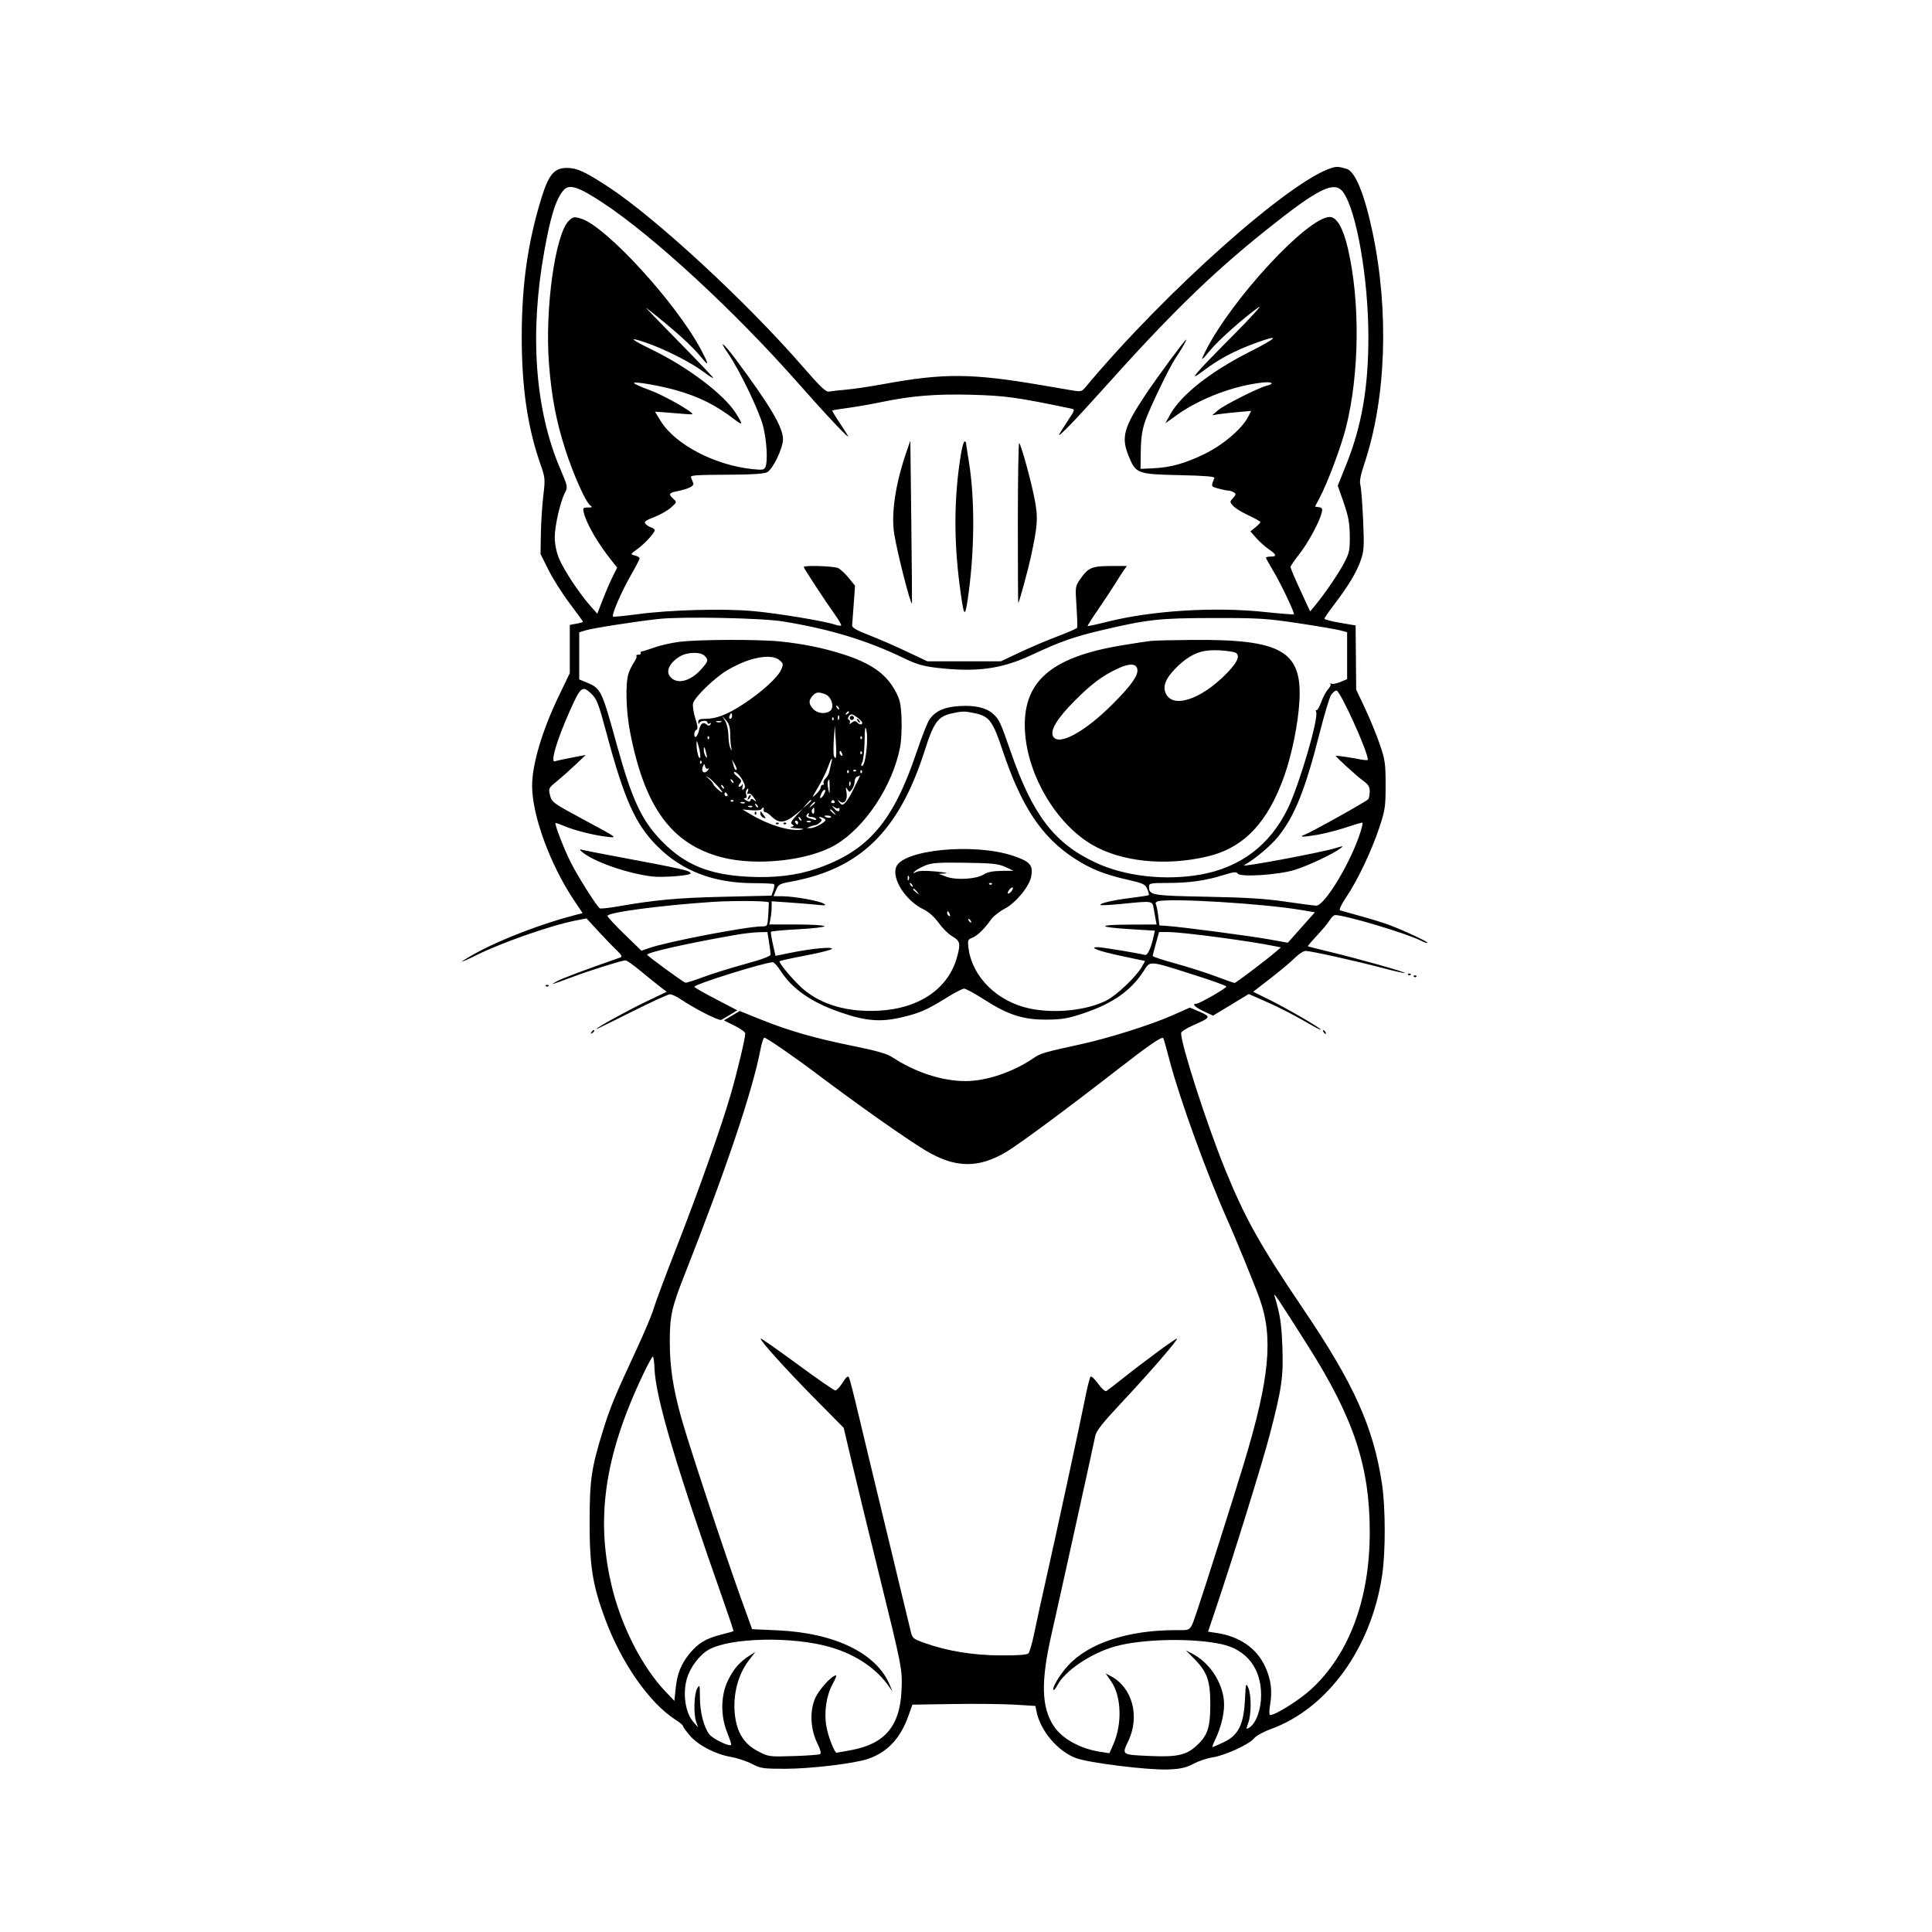 <!-- Оптимизировано для DTF печати -->
          <!-- Рекомендации: полноцветная печать, высокое разрешение -->
          <svg xmlns="http://www.w3.org/2000/svg" width="100%" height="100%" viewBox="0 0 1024 1024">
	<path d="M 706 88.945 C 683.805 95.631, 617.622 154.524, 575.362 205.194 C 573.387 207.562, 572.855 207.694, 568.362 206.930 C 565.688 206.475, 558.100 205.182, 551.500 204.056 C 515.039 197.835, 500.100 197.739, 468.586 203.522 C 461.389 204.843, 452.350 206.194, 448.500 206.524 C 444.650 206.853, 440.559 207.311, 439.410 207.541 C 437.754 207.871, 434.846 205.110, 425.410 194.243 C 395.451 159.742, 346.882 114.910, 321.919 98.713 C 309.736 90.809, 305.737 89, 300.441 89 C 293.790 89, 290.837 92.486, 287.004 104.862 C 279.790 128.158, 276.571 150.637, 276.531 178 C 276.492 205.289, 279.568 226.379, 286.458 246.058 C 288.960 253.203, 289.020 253.874, 287.951 262.864 C 287.339 268.015, 286.762 277.046, 286.669 282.933 L 286.500 293.637 290.702 302.068 C 293.013 306.706, 298.075 314.703, 301.952 319.840 C 305.828 324.977, 309 329.344, 309 329.545 C 309 329.745, 307.425 330.205, 305.500 330.566 L 302 331.223 302 343.994 L 302 356.765 296.061 369.133 C 287.293 387.389, 282.027 405.170, 282.032 416.500 C 282.039 432.209, 291.613 458.337, 304.288 477.238 L 308.806 483.975 304.653 485.037 C 288.023 489.287, 265.951 497.692, 253.250 504.611 C 248.712 507.082, 245 509.312, 245 509.565 C 245 509.818, 248.054 508.487, 251.788 506.607 C 265.307 499.799, 291.651 490.547, 304.986 487.923 L 310.852 486.769 317.176 493.634 C 320.654 497.410, 325.035 501.949, 326.912 503.719 C 329.375 506.044, 329.931 507.076, 328.912 507.432 C 309.366 514.268, 297.804 518.611, 295 520.171 C 291.111 522.334, 291.945 522.100, 303.500 517.789 C 312.955 514.261, 329.716 509, 331.500 509 C 332.190 509, 335.866 511.587, 339.667 514.750 C 343.469 517.913, 348.110 521.662, 349.980 523.082 L 353.380 525.664 342.440 530.887 C 332.684 535.545, 316 544.744, 316 545.465 C 316 545.617, 324.382 541.524, 334.627 536.370 C 344.871 531.217, 354.076 527, 355.082 527 C 356.088 527, 358.619 528.161, 360.706 529.580 C 367.983 534.528, 381.065 541.188, 382.278 540.563 C 382.950 540.216, 385.138 538.931, 387.139 537.707 L 390.779 535.481 379.389 529.551 C 373.125 526.290, 368 523.351, 368 523.021 C 368 521.696, 405.376 510.012, 409.646 510.003 C 410.276 510.001, 412.173 512.137, 413.861 514.750 C 419.972 524.206, 430.054 531.209, 445.081 536.436 C 458.893 541.241, 466.758 541.879, 478.256 539.129 C 487.705 536.869, 491.433 535.211, 502.367 528.407 C 506.262 525.983, 510.167 524, 511.045 524 C 511.924 524, 516.886 526.721, 522.071 530.047 C 534.476 538.001, 542.485 540.525, 555 540.422 C 562.919 540.356, 566.108 539.805, 574.167 537.106 C 589.711 531.902, 599.334 525.169, 606.112 514.756 C 609.853 509.009, 608.216 508.870, 634.250 517.156 C 642.913 519.913, 650 522.492, 650 522.886 C 650 523.772, 635.664 532, 634.120 532 C 631.570 532, 633.312 533.804, 637.968 535.985 L 642.936 538.312 652.399 532.587 L 661.862 526.862 670.181 530.499 C 678.114 533.967, 686.467 538.282, 695.750 543.707 C 698.087 545.072, 700 545.966, 700 545.692 C 700 544.880, 682.185 534.534, 672.848 529.924 L 664.197 525.652 673.345 518.576 C 678.376 514.684, 684.182 509.813, 686.246 507.750 C 688.311 505.688, 690.903 504, 692.007 504 C 694.707 504, 718.794 509.352, 732.871 513.080 C 739.125 514.736, 744.415 515.919, 744.625 515.708 C 745.109 515.224, 719.069 507.901, 704.500 504.424 C 698.450 502.980, 693.374 501.681, 693.221 501.537 C 693.067 501.393, 695.219 498.851, 698.002 495.887 C 700.786 492.924, 703.821 489.262, 704.747 487.750 C 705.673 486.238, 706.969 485, 707.627 485 C 713.061 485, 745.874 494.815, 753.330 498.671 C 754.901 499.483, 756.378 499.956, 756.612 499.722 C 757.113 499.221, 743.412 492.860, 735.795 490.057 C 732.883 488.986, 726.225 486.942, 721 485.516 C 715.775 484.090, 710.962 482.738, 710.304 482.513 C 709.552 482.256, 710.797 479.585, 713.656 475.322 C 719.690 466.324, 727.034 450.829, 731.110 438.500 C 734.146 429.317, 734.415 427.479, 734.405 416 C 734.395 404.635, 734.111 402.674, 731.277 394.405 C 729.563 389.403, 726.056 380.853, 723.485 375.405 L 718.809 365.500 718.654 348.500 L 718.500 331.500 710.250 330.096 C 705.712 329.324, 702 328.339, 702 327.906 C 702 327.473, 704.221 324.222, 706.935 320.681 C 714.450 310.876, 718.956 303.428, 721.157 297.172 C 722.962 292.043, 723.088 289.983, 722.474 275.637 C 722.101 266.912, 721.448 258.561, 721.023 257.080 C 720.471 255.154, 721.089 251.877, 723.191 245.593 C 734.696 211.198, 736.313 164.930, 727.474 123.066 C 723.203 102.838, 718.259 90.779, 713.700 89.472 C 709.492 88.266, 708.485 88.197, 706 88.945 M 298.776 100.750 C 294.672 105.430, 291.949 113.986, 288.512 133 C 280.598 176.772, 283.538 217.111, 296.925 248.444 C 300.888 257.718, 300.974 258.150, 299.458 261.081 C 296.939 265.953, 293.998 278.848, 294.024 284.910 C 294.039 288.402, 294.907 292.590, 296.338 296.068 C 298.804 302.062, 307.079 314.578, 312.950 321.194 L 316.575 325.278 319.437 317.889 C 321.011 313.825, 323.383 308.326, 324.707 305.670 L 327.115 300.840 324.307 297.316 C 316.818 287.916, 310.846 277.646, 309.439 271.750 C 308.843 269.249, 309.036 269, 311.583 269 C 314.041 269, 314.180 268.848, 312.721 267.750 C 310.353 265.967, 303.862 251.379, 299.689 238.458 C 294.814 223.364, 292.309 210.220, 290.962 192.672 C 288.730 163.574, 294.315 123.750, 301.586 116.919 C 303.762 114.875, 304.324 114.781, 307.924 115.859 C 321.067 119.797, 358.256 160.372, 371.451 185.171 C 375.854 193.446, 375.939 194.610, 371.765 189.478 C 366.533 183.044, 357.502 174.915, 342.500 163.137 C 341.400 162.273, 348.938 170.129, 359.250 180.593 C 369.563 191.058, 378 199.923, 378 200.295 C 378 200.666, 375.637 199.180, 372.750 196.992 C 366.244 192.064, 351.935 184.845, 342.036 181.497 C 332.624 178.314, 333.935 179.681, 345.857 185.484 C 364.634 194.623, 383.544 208.939, 389.880 218.813 C 393.935 225.132, 393.814 225.795, 389.250 222.279 C 379.546 214.802, 370.634 210.334, 358.539 206.880 C 349.858 204.402, 336 202.019, 336 203.005 C 336 203.405, 339.885 205.148, 344.632 206.878 C 351.593 209.414, 367 218.095, 367 219.482 C 367 219.662, 365.313 219.642, 363.250 219.437 C 361.188 219.232, 356.720 218.871, 353.322 218.634 L 347.143 218.203 350.176 223.131 C 357.823 235.559, 378.748 246.541, 398.768 248.634 C 404.243 249.206, 405.044 249.063, 405.728 247.390 C 407.010 244.253, 406.397 233.739, 404.474 225.894 C 402.609 218.284, 392.015 196.242, 386.067 187.597 C 380.374 179.323, 383.406 181.645, 390.182 190.749 C 408.185 214.939, 415 226.487, 415 232.807 C 415 237.510, 409.751 248.498, 406.667 250.249 C 405.240 251.060, 399.378 251.512, 389.500 251.572 C 367.193 251.709, 365.711 251.816, 366.297 253.250 C 366.578 253.938, 367.088 255.193, 367.430 256.040 C 368.077 257.641, 365.040 259.115, 358.250 260.497 C 354.499 261.261, 354.248 262.010, 356.930 264.437 C 358.822 266.149, 358.796 266.240, 355.571 269.072 C 353.761 270.661, 349.740 272.933, 346.635 274.121 C 342.185 275.824, 341.221 276.561, 342.085 277.602 C 342.687 278.328, 344.040 279.195, 345.090 279.529 C 346.141 279.862, 347 280.520, 347 280.991 C 347 282.447, 341.763 288.159, 337.786 291.040 C 334.010 293.775, 334.007 293.785, 336.500 294.411 C 337.875 294.756, 339 295.440, 339 295.931 C 339 296.422, 337.129 300.070, 334.841 304.037 C 329.375 313.519, 323.800 326.415, 324.992 326.823 C 325.512 327, 331.464 326.409, 338.219 325.508 C 355.577 323.192, 383.931 322.459, 399.571 323.922 C 412.529 325.133, 436.950 329.183, 442.412 331.026 C 444.014 331.567, 445.545 331.789, 445.814 331.519 C 446.084 331.250, 444.609 328.660, 442.538 325.765 C 437.427 318.622, 426 301.184, 426 300.529 C 426 299.517, 441.921 300.007, 444.203 301.090 C 445.466 301.690, 448.004 304.038, 449.842 306.310 L 453.184 310.439 452.487 320.185 C 452.103 325.546, 451.724 330.648, 451.645 331.523 C 451.542 332.648, 454.138 334.135, 460.500 336.597 C 465.450 338.512, 474.450 342.424, 480.500 345.289 L 491.500 350.500 511 350.500 L 530.500 350.500 540.512 345.774 C 546.019 343.174, 555.025 339.349, 560.526 337.274 C 566.027 335.198, 570.695 333.158, 570.900 332.741 C 571.104 332.323, 570.953 327.220, 570.563 321.400 C 569.867 311.019, 569.905 310.745, 572.530 306.956 C 576.738 300.884, 578.779 300, 588.587 300 L 597.244 300 595.647 302.250 C 594.769 303.488, 592.671 306.750, 590.985 309.500 C 589.299 312.250, 585.281 318.325, 582.054 323 C 578.828 327.675, 576.318 331.634, 576.475 331.798 C 576.633 331.961, 581.203 330.977, 586.631 329.611 C 610.526 323.596, 643.758 321.518, 670.431 324.373 C 678.643 325.252, 685.545 325.789, 685.767 325.566 C 686.361 324.972, 678.648 308.829, 674.539 302.065 C 672.593 298.860, 671 295.960, 671 295.619 C 671 295.279, 672.125 295, 673.500 295 C 676.911 295, 676.630 293.938, 672.469 291.105 C 670.535 289.787, 667.552 287.115, 665.842 285.167 L 662.732 281.625 665.366 279.525 C 666.815 278.370, 668 277.109, 668 276.722 C 668 276.336, 665.188 274.733, 661.750 273.161 C 658.313 271.589, 654.643 269.334, 653.595 268.151 C 651.735 266.051, 651.734 265.951, 653.555 263.939 C 655.152 262.175, 655.210 261.745, 653.960 260.954 C 653.157 260.446, 651.825 260.021, 651 260.010 C 650.175 259.998, 647.776 259.510, 645.670 258.925 C 641.787 257.847, 641.800 257.882, 643.656 253.372 C 643.988 252.565, 638.689 252.126, 625.083 251.834 C 602.958 251.358, 602.017 251.009, 598.281 241.907 C 594.104 231.731, 595.480 226.699, 607.284 209 C 613.415 199.806, 628.032 180, 628.686 180 C 629.171 180, 626.038 185.458, 622.947 190 C 619.866 194.526, 609.329 216.372, 607.030 223 C 605.370 227.784, 604.739 232.008, 604.638 239 L 604.500 248.500 611 248.216 C 620.390 247.805, 628.247 245.613, 638.663 240.499 C 648.313 235.760, 658.268 227.249, 661.523 220.955 L 663.165 217.780 655.832 218.443 C 651.800 218.807, 647.150 219.326, 645.500 219.597 L 642.500 220.090 645.500 217.490 C 648.657 214.753, 666.845 205.579, 671.358 204.446 C 675.740 203.346, 674.329 202.211, 669.250 202.751 C 654.193 204.352, 636.199 211.114, 624.185 219.688 L 617.692 224.321 620.096 219.911 C 625.816 209.417, 641.376 197.099, 662.303 186.499 C 677.825 178.636, 678.823 176.903, 664.864 182.050 C 654.220 185.975, 646.078 190.311, 638.189 196.256 C 628.982 203.195, 632.360 199.119, 653.231 178.109 C 663.279 167.993, 669.475 161.155, 667 162.913 C 658.904 168.661, 645.631 180.487, 641.271 185.835 C 636.447 191.753, 636.077 191.732, 639.145 185.710 C 653.264 158.001, 693.194 115, 704.805 115 C 708.489 115, 711.856 120.812, 714.364 131.500 C 720.957 159.598, 720.574 197.987, 713.417 226.500 C 710.857 236.702, 703.662 255.897, 699.361 264 L 696.973 268.500 699.075 268.831 C 700.812 269.105, 701.060 269.625, 700.507 271.831 C 699.262 276.794, 693.305 287.781, 688.639 293.719 C 686.088 296.967, 683.996 300.046, 683.990 300.562 C 683.985 301.078, 686.321 306.574, 689.182 312.775 L 694.384 324.051 696.725 321.275 C 701.635 315.454, 709.307 304.262, 712.336 298.500 C 715.190 293.073, 715.484 291.688, 715.409 284 C 715.343 277.205, 714.697 273.686, 712.189 266.455 L 709.050 257.409 713.563 246.169 C 721.743 225.797, 725.291 205.293, 725.271 178.500 C 725.248 147.658, 719.031 111.874, 711.972 101.961 C 707.361 95.485, 698.914 99.650, 670.500 122.409 C 642.124 145.138, 620.011 166.724, 584.852 206.014 C 569.707 222.938, 559.836 233.089, 561.528 230 C 561.979 229.175, 564.047 225.915, 566.123 222.756 C 569.793 217.172, 569.837 217, 567.699 216.553 C 539.367 210.638, 532.877 209.730, 515.444 209.246 C 496.180 208.710, 483.229 209.751, 467 213.139 C 461.775 214.230, 453.900 215.606, 449.500 216.196 C 445.100 216.787, 441.347 217.400, 441.160 217.558 C 440.974 217.716, 442.583 220.468, 444.736 223.673 C 446.890 226.878, 449.001 230.175, 449.429 231 C 450.767 233.583, 438.100 220.181, 423 203.038 C 389.535 165.046, 346.287 125.112, 319.504 107.474 C 306.559 98.949, 301.729 97.382, 298.776 100.750 M 480.276 240 C 474.531 256.791, 472.241 272.458, 473.975 283.112 C 475.642 293.359, 482.750 321.119, 483.370 319.803 C 483.448 319.636, 483.285 300.150, 483.006 276.500 L 482.500 233.500 480.276 240 M 509.139 241.750 C 505.641 263.972, 505.490 286.229, 508.673 310.495 C 510.803 326.739, 511.377 327.831, 512.806 318.355 C 516.556 293.482, 516.848 265.340, 513.568 245 C 512.725 239.775, 512.028 235.162, 512.018 234.750 C 512.008 234.338, 511.631 234, 511.179 234 C 510.728 234, 509.810 237.488, 509.139 241.750 M 539.478 276.992 C 539.467 300.578, 539.569 319.764, 539.706 319.627 C 540.227 319.106, 544.851 302.196, 546.303 295.500 C 549.962 278.632, 550.251 274.700, 548.520 265.334 C 546.778 255.906, 541.336 235.961, 540.189 234.804 C 539.810 234.421, 539.490 253.406, 539.478 276.992 M 349 328.069 C 336.653 329.409, 314.026 332.952, 310.250 334.136 L 307 335.155 307 347.629 L 307 360.102 310.750 361.647 C 318.538 364.855, 318.854 365.504, 326.999 395 C 335.035 424.103, 340.147 434.998, 350.917 445.980 C 363.149 458.453, 376.128 463.726, 397.027 464.712 C 410.807 465.362, 422.310 463.975, 432.783 460.399 C 460.113 451.067, 473.394 435.594, 485.847 398.578 C 488.608 390.370, 491.732 382.495, 492.788 381.078 C 496.017 376.745, 500.615 374.724, 508.362 374.232 C 516.634 373.706, 522.621 375.052, 526.216 378.245 C 529.574 381.228, 530.226 382.610, 535.617 398.202 C 547.278 431.921, 558.708 446.901, 580.609 457.164 C 596.196 464.468, 617.477 466.895, 636.391 463.524 C 657.441 459.773, 673.149 447.881, 682.533 428.590 C 688.591 416.136, 698.953 380.927, 697.599 377.397 C 697.282 376.571, 697.373 376.113, 697.802 376.378 C 698.230 376.642, 699.331 374.746, 700.249 372.163 C 701.166 369.580, 702.808 366.510, 703.898 365.340 C 704.988 364.170, 705.569 362.868, 705.190 362.446 C 704.810 362.024, 705.015 361.974, 705.644 362.333 C 706.273 362.693, 708.410 362.309, 710.394 361.480 L 714 359.973 714 347.525 L 714 335.077 710.250 334.082 C 708.188 333.534, 698.175 331.833, 688 330.302 C 671.226 327.777, 667.027 327.522, 643 327.562 C 614.379 327.609, 608.525 328.250, 583.866 334.038 C 569.269 337.463, 561.687 340.141, 546.804 347.127 C 530.893 354.596, 517.590 356.400, 496.500 353.948 C 489.349 353.117, 485.754 352.059, 479.005 348.801 C 459.550 339.411, 439.869 333.431, 415.144 329.397 C 403.661 327.523, 361.777 326.683, 349 328.069 M 360.027 340.192 C 355.917 340.706, 350.067 342.023, 347.027 343.118 C 343.987 344.213, 340.957 345.159, 340.294 345.221 C 339.631 345.283, 339.320 345.708, 339.603 346.167 C 339.886 346.625, 339.341 347, 338.392 347 C 337.443 347, 336.953 347.287, 337.304 347.637 C 337.654 347.988, 337.123 349.450, 336.123 350.887 C 335.124 352.324, 333.787 355.030, 333.153 356.899 C 331.396 362.079, 331.775 376.767, 333.956 388.017 C 341.715 428.043, 356.006 447.505, 382.720 454.428 C 401.167 459.208, 428.920 456.104, 443 447.686 C 458.644 438.333, 473.038 416.545, 477.052 396.141 C 477.707 392.813, 478.056 385.907, 477.829 380.795 C 477.476 372.865, 476.985 370.713, 474.489 366.141 C 469.476 356.958, 461.467 351.392, 446.423 346.637 C 436.081 343.368, 425.784 341.280, 413.789 340.020 C 402.104 338.792, 370.413 338.894, 360.027 340.192 M 610 339.695 C 608.075 339.902, 601.100 340.967, 594.500 342.063 C 556.377 348.392, 541.582 361.684, 543.291 388.068 C 544.789 411.179, 559.774 436.437, 578.606 447.589 C 594.092 456.761, 617.568 459.213, 639.839 453.984 C 659.235 449.430, 672.012 436.012, 680.796 410.970 C 684.759 399.673, 687.973 383.820, 688.691 372.024 C 690.332 345.098, 679.429 338.779, 632 339.168 C 621.825 339.252, 611.925 339.489, 610 339.695 M 638.086 345.113 C 632.973 346.084, 628.034 349.125, 622.802 354.521 C 618.036 359.436, 616.386 363.353, 617.613 366.841 C 620.816 375.950, 636.136 371.250, 650.246 356.830 C 656.580 350.356, 657.812 346.404, 653.750 345.584 C 648.484 344.520, 642.203 344.331, 638.086 345.113 M 360.367 347.918 C 354.376 351.571, 352.489 356.323, 355.829 359.345 C 359.642 362.796, 366.360 360.771, 371.852 354.516 C 375.447 350.421, 375.601 349.744, 373.429 347.571 C 371.247 345.389, 364.207 345.576, 360.367 347.918 M 396.870 349.908 C 393.774 350.899, 388.599 353.318, 385.370 355.285 C 378.461 359.495, 368.167 369.485, 367.339 372.786 C 367.019 374.059, 367.557 377.642, 368.534 380.749 C 369.810 384.804, 369.985 386.505, 369.155 386.782 C 368.520 386.993, 368 388.056, 368 389.142 C 368 391.988, 369.730 390.506, 370.500 387 C 371.283 383.435, 372.600 382.423, 374.455 383.962 C 375.480 384.813, 376.008 384.796, 376.565 383.894 C 377.037 383.131, 376.886 382.952, 376.155 383.405 C 375.520 383.797, 375 383.641, 375 383.059 C 375 381.570, 371.274 381.734, 370.662 383.250 C 370.361 383.997, 370.126 383.795, 370.079 382.750 C 370.018 381.390, 370.810 381, 373.634 381 C 379.597 381, 385.044 378.943, 393.500 373.497 C 403.433 367.099, 412.326 359.040, 414.053 354.873 C 415.257 351.965, 415.179 351.563, 413.070 349.856 C 410.165 347.503, 404.330 347.522, 396.870 349.908 M 592.241 354.445 C 584.179 358.234, 578.366 362.602, 569.470 371.559 C 560.313 380.777, 556.467 387.135, 558.147 390.274 C 560.986 395.579, 574.828 388.086, 589.742 373.172 C 599.468 363.446, 603.291 358.088, 602.830 354.830 C 602.366 351.554, 598.678 351.420, 592.241 354.445 M 302.257 376.250 C 295.131 392.164, 291.463 404.522, 294.171 403.493 C 294.902 403.214, 298.869 402.347, 302.988 401.564 L 310.475 400.142 304.988 405.343 C 301.969 408.204, 297.498 412.180, 295.051 414.178 C 290.716 417.717, 290.626 417.908, 291.551 421.588 C 292.466 425.230, 293.123 425.699, 310 434.771 C 327.377 444.111, 327.461 444.173, 322 443.546 C 314.764 442.716, 304.579 440.173, 299.108 437.830 C 296.693 436.796, 294.592 436.075, 294.439 436.228 C 293.851 436.816, 298.885 449.842, 302.465 457 C 306.168 464.401, 316.308 480.454, 317.903 481.440 C 318.355 481.719, 322.536 481.283, 327.195 480.469 C 347.349 476.951, 359.012 475.878, 383.201 475.316 L 408.902 474.719 409.891 471.881 C 410.435 470.321, 410.545 468.837, 410.136 468.584 C 409.726 468.331, 404.810 468.107, 399.211 468.087 C 378.156 468.013, 361.495 461.606, 348.430 448.560 C 336.832 436.979, 330.909 423.843, 321.572 389 C 317.130 372.425, 316.331 370.388, 313.090 367.383 C 308.681 363.294, 307.698 364.099, 302.257 376.250 M 705.498 368.363 C 704.646 369.663, 701.906 378.775, 699.408 388.613 C 691.807 418.553, 686.248 432.466, 677.565 443.280 C 673.555 448.274, 665.758 454.847, 659.380 458.610 C 657.197 459.898, 700.062 451.889, 707.500 449.619 C 711.998 448.247, 712.299 448.248, 710.500 449.629 C 706.761 452.500, 693.525 458.760, 686.500 460.980 C 677.831 463.720, 657.281 465.072, 655.993 462.988 C 655.350 461.948, 653.822 462.117, 648.345 463.834 C 639.001 466.762, 630.311 467.983, 618.750 467.992 C 609.790 467.999, 609 468.156, 609 469.929 C 609 474.499, 610.293 474.724, 639.699 475.285 C 660.560 475.683, 670.988 476.337, 681.471 477.907 C 689.155 479.058, 696.445 480, 697.671 480 C 701.793 480, 714.185 460.097, 720.024 444.098 C 721.649 439.644, 722.543 436, 722.011 436 C 721.478 436, 717.583 437.161, 713.355 438.580 C 709.128 440, 702.256 441.757, 698.084 442.486 C 690.633 443.787, 687.873 443.728, 691.607 442.347 C 695.140 441.040, 724.496 424.650, 725.235 423.572 C 725.639 422.982, 725.976 421.109, 725.985 419.410 C 725.996 417.028, 725.221 415.766, 722.604 413.903 C 719.492 411.689, 708 401.238, 708 400.623 C 708 400.333, 715.352 401.394, 721.250 402.536 C 723.313 402.935, 725 403.005, 725 402.690 C 725 398.320, 710.328 366, 708.344 366 C 707.630 366, 706.349 367.063, 705.498 368.363 M 430.655 368.829 C 428.463 371.251, 428.568 373.159, 431.039 375.811 C 433.278 378.214, 437.583 378.647, 440.073 376.718 C 442.423 374.899, 440.685 369.211, 437.396 367.960 C 433.796 366.592, 432.532 366.755, 430.655 368.829 M 443.500 375 C 443.840 375.550, 444.343 376, 444.618 376 C 444.893 376, 444.840 375.550, 444.500 375 C 444.160 374.450, 443.657 374, 443.382 374 C 443.107 374, 443.160 374.450, 443.500 375 M 448.405 378.155 C 447.962 378.870, 448.130 379.038, 448.845 378.595 C 449.480 378.203, 450 377.684, 450 377.441 C 450 376.607, 449.117 377.002, 448.405 378.155 M 504.304 378.155 C 497.162 379.757, 494.856 382.925, 490.220 397.500 C 476.558 440.455, 456.079 460.553, 419.073 467.324 C 413.204 468.398, 412.531 468.782, 411.320 471.750 L 409.994 475 414.747 475.035 C 420.939 475.080, 434.315 477.480, 436.663 478.966 C 438.137 479.900, 437.414 480.015, 433 479.552 C 429.975 479.234, 423.337 478.687, 418.250 478.336 L 409 477.698 409 480.724 C 409 482.388, 408.719 485.156, 408.375 486.875 L 407.750 490 422.375 490 C 430.457 490, 437 490.406, 437 490.907 C 437 491.406, 430.691 492.139, 422.979 492.536 C 415.268 492.933, 408.807 493.538, 408.623 493.879 C 408.439 494.221, 408.909 497.223, 409.669 500.551 L 411.050 506.601 419.275 504.951 C 430.249 502.748, 441 501.713, 441 502.859 C 441 503.362, 434.860 504.940, 427.355 506.365 C 419.850 507.791, 413.486 509.181, 413.213 509.454 C 412.470 510.196, 421.210 520.498, 425.921 524.434 C 435.762 532.656, 449.282 536.505, 465.500 535.703 C 487.368 534.621, 502.979 523.823, 507.411 506.714 C 509.191 499.840, 508.877 498.715, 504.450 496.103 C 502.596 495.009, 499.465 491.868, 497.494 489.124 C 495.249 486, 492.280 483.346, 489.552 482.025 C 480.063 477.432, 472.575 465.878, 474.983 459.544 C 478.485 450.334, 516.180 446.681, 536.836 453.550 C 546.007 456.599, 547.687 458.523, 546.537 464.653 C 545.554 469.892, 538.412 478.539, 532.519 481.624 C 529.644 483.130, 526.275 485.845, 525.033 487.657 C 521.845 492.310, 517.902 496.082, 515.118 497.143 C 512.932 497.976, 512.788 498.441, 513.370 502.776 C 515.403 517.918, 528.637 530.909, 545.720 534.529 C 558.968 537.336, 576.013 535.561, 586.413 530.291 C 591.795 527.564, 602.398 517.479, 605.207 512.415 L 606.913 509.339 594.249 506.662 C 582.198 504.115, 576.523 501.961, 582.050 502.031 C 584.279 502.060, 603.622 505.258, 606.859 506.133 C 608.218 506.500, 610.062 502.548, 611.424 496.346 L 612.101 493.263 599.872 492.533 C 581.776 491.453, 580.923 490.138, 598.269 490.063 L 613.038 490 612.577 487.750 C 612.323 486.512, 611.844 483.813, 611.512 481.750 C 610.806 477.360, 611.158 477.415, 594.590 479.083 C 588.673 479.678, 583.603 479.936, 583.322 479.656 C 582.472 478.806, 589.978 477.065, 599.500 475.903 C 604.450 475.300, 608.673 474.639, 608.885 474.435 C 609.096 474.231, 608.740 472.786, 608.093 471.224 C 607.025 468.645, 606.021 468.179, 597.208 466.169 C 585.237 463.437, 577.902 460.474, 569.396 454.932 C 552.149 443.695, 541.294 427.387, 531.499 397.998 C 526.235 382.201, 524.383 379.677, 516.883 378.068 C 511.197 376.849, 510.094 376.857, 504.304 378.155 M 386.638 379.500 C 386.322 380.325, 386.499 381, 387.031 381 C 387.564 381, 388 380.325, 388 379.500 C 388 378.675, 387.823 378, 387.607 378 C 387.391 378, 386.955 378.675, 386.638 379.500 M 450.064 379.423 C 449.255 380.397, 449.226 381.022, 449.968 381.480 C 450.553 381.842, 450.714 382.670, 450.324 383.319 C 449.935 383.969, 450.397 383.867, 451.350 383.092 C 452.664 382.026, 453.366 381.966, 454.242 382.842 C 455.637 384.237, 457 384.349, 457 383.068 C 457 382.556, 455.701 381.211, 454.112 380.080 C 451.672 378.342, 451.045 378.241, 450.064 379.423 M 444.079 380.583 C 444.127 381.748, 444.364 381.985, 444.683 381.188 C 444.972 380.466, 444.936 379.603, 444.604 379.271 C 444.272 378.939, 444.036 379.529, 444.079 380.583 M 450.553 379.915 C 450.231 380.436, 450.394 381.125, 450.915 381.447 C 451.436 381.769, 452.125 381.606, 452.447 381.085 C 452.769 380.564, 452.606 379.875, 452.085 379.553 C 451.564 379.231, 450.875 379.394, 450.553 379.915 M 384.391 382.215 C 385.276 383.708, 386.032 387.083, 386.070 389.715 C 386.109 392.347, 386.568 395.400, 387.091 396.500 C 387.919 398.243, 387.976 398.179, 387.534 396 C 387.255 394.625, 387.021 391.412, 387.014 388.861 C 387.004 385.569, 386.388 383.536, 384.891 381.861 L 382.783 379.500 384.391 382.215 M 441 381 C 441 381.733, 441.300 382.033, 441.667 381.667 C 442.033 381.300, 442.033 380.700, 441.667 380.333 C 441.300 379.967, 441 380.267, 441 381 M 454.500 382 C 454.840 382.550, 455.343 383, 455.618 383 C 455.893 383, 455.840 382.550, 455.500 382 C 455.160 381.450, 454.657 381, 454.382 381 C 454.107 381, 454.160 381.450, 454.500 382 M 379.750 382.662 C 380.438 382.940, 381.563 382.940, 382.250 382.662 C 382.938 382.385, 382.375 382.158, 381 382.158 C 379.625 382.158, 379.063 382.385, 379.750 382.662 M 458.248 392.726 C 458.164 397.801, 457.608 402.863, 457.013 403.976 C 456.372 405.174, 456.320 406, 456.885 406 C 458.690 406, 460.367 392.185, 459.193 387 C 458.585 384.317, 458.365 385.654, 458.248 392.726 M 441.937 392 C 441.651 396.125, 441.710 400.120, 442.070 400.878 C 443.227 403.319, 443.512 400.689, 442.979 392.500 L 442.459 384.500 441.937 392 M 375 391 C 375 391.733, 375.300 392.033, 375.667 391.667 C 376.033 391.300, 376.033 390.700, 375.667 390.333 C 375.300 389.967, 375 390.267, 375 391 M 456 391 C 456 391.733, 456.300 392.033, 456.667 391.667 C 457.033 391.300, 457.033 390.700, 456.667 390.333 C 456.300 389.967, 456 390.267, 456 391 M 369.180 394.500 C 369.205 398.329, 370.428 402.784, 371.099 401.490 C 371.382 400.945, 371.061 398.475, 370.387 396 C 369.368 392.261, 369.164 392.007, 369.180 394.500 M 373.015 397.583 C 373.024 398.637, 373.487 400.175, 374.046 401 C 374.787 402.095, 374.880 401.691, 374.390 399.500 C 373.567 395.823, 372.995 395.025, 373.015 397.583 M 445 398.941 C 445 399.459, 445.445 400.157, 445.989 400.493 C 446.555 400.843, 446.723 400.442, 446.382 399.552 C 445.717 397.820, 445 397.503, 445 398.941 M 456 399 C 456 399.733, 456.300 400.033, 456.667 399.667 C 457.033 399.300, 457.033 398.700, 456.667 398.333 C 456.300 397.967, 456 398.267, 456 399 M 438.777 406.750 C 437.846 409.363, 435.457 414.197, 433.468 417.494 C 430.313 422.724, 430.180 423.179, 432.426 421.069 C 433.842 419.739, 435 418.055, 435 417.326 C 435 416.597, 435.477 416, 436.059 416 C 436.641 416, 436.862 415.586, 436.550 415.081 C 436.237 414.575, 436.685 413.458, 437.545 412.598 C 438.405 411.738, 439.267 410.239, 439.460 409.267 C 439.654 408.295, 440.128 406.262, 440.515 404.750 C 441.625 400.402, 440.632 401.545, 438.777 406.750 M 371 404 C 371 404.733, 371.300 405.033, 371.667 404.667 C 372.033 404.300, 372.033 403.700, 371.667 403.333 C 371.300 402.967, 371 403.267, 371 404 M 388.583 405 C 389.324 407.785, 389.797 408.536, 390.418 407.915 C 390.648 407.685, 390.179 406.373, 389.376 404.998 L 387.917 402.500 388.583 405 M 372.522 406.317 C 371.383 408.946, 373.348 410.500, 375.092 408.350 C 375.867 407.397, 375.972 406.933, 375.326 407.320 C 374.638 407.733, 373.977 407.294, 373.730 406.262 C 373.334 404.602, 373.264 404.605, 372.522 406.317 M 449 409 C 449 409.733, 449.300 410.033, 449.667 409.667 C 450.033 409.300, 450.033 408.700, 449.667 408.333 C 449.300 407.967, 449 408.267, 449 409 M 452.333 408.667 C 452.700 409.033, 453.300 409.033, 453.667 408.667 C 454.033 408.300, 453.733 408, 453 408 C 452.267 408, 451.967 408.300, 452.333 408.667 M 456 409 C 456 409.733, 456.300 410.033, 456.667 409.667 C 457.033 409.300, 457.033 408.700, 456.667 408.333 C 456.300 407.967, 456 408.267, 456 409 M 389 409.621 C 389 409.928, 389.998 410.987, 391.218 411.975 C 393.115 413.512, 393.242 414.004, 392.095 415.385 C 391.328 416.309, 391.200 417, 391.794 417 C 392.366 417, 393.101 416.438, 393.428 415.750 C 393.755 415.063, 393.817 415.577, 393.567 416.894 C 393.221 418.712, 393.391 419.009, 394.274 418.126 C 395.156 417.244, 394.992 416.141, 393.592 413.541 C 391.989 410.564, 389 408.013, 389 409.621 M 375.750 412.830 C 376.988 413.925, 378 415.146, 378 415.543 C 378 416.282, 381.955 420, 382.742 420 C 383.614 420, 377.659 413.464, 375.608 412.170 C 373.734 410.987, 373.749 411.060, 375.750 412.830 M 454.250 411.662 C 453.563 411.940, 452.986 413.142, 452.968 414.333 C 452.951 415.525, 452.316 417.319, 451.557 418.320 C 450.223 420.079, 450.142 420.079, 449.106 418.320 C 448.246 416.860, 448.154 417.142, 448.642 419.748 C 449.422 423.922, 447.516 426.634, 445.117 424.762 C 443.675 423.637, 443.651 423.692, 444.893 425.275 C 446.126 426.846, 446.472 426.880, 447.893 425.577 C 448.777 424.767, 450.558 421.943, 451.851 419.302 C 453.144 416.661, 454.610 413.712, 455.109 412.750 C 455.609 411.788, 455.901 411.036, 455.758 411.079 C 455.616 411.122, 454.938 411.385, 454.250 411.662 M 387.500 414 C 387.840 414.550, 388.343 415, 388.618 415 C 388.893 415, 388.840 414.550, 388.500 414 C 388.160 413.450, 387.657 413, 387.382 413 C 387.107 413, 387.160 413.450, 387.500 414 M 438.794 414.250 C 438.563 414.938, 438.687 416.850, 439.070 418.500 C 439.685 421.152, 439.760 421.007, 439.719 417.250 C 439.670 412.786, 439.486 412.190, 438.794 414.250 M 450.079 415.583 C 450.127 416.748, 450.364 416.985, 450.683 416.188 C 450.972 415.466, 450.936 414.603, 450.604 414.271 C 450.272 413.939, 450.036 414.529, 450.079 415.583 M 382.500 417 C 382.840 417.550, 383.343 418, 383.618 418 C 383.893 418, 383.840 417.550, 383.500 417 C 383.160 416.450, 382.657 416, 382.382 416 C 382.107 416, 382.160 416.450, 382.500 417 M 395.556 418.910 C 395.247 419.410, 395.268 420.535, 395.604 421.410 C 395.975 422.377, 395.682 423.012, 394.857 423.030 C 394.042 423.049, 394.278 423.512, 395.447 424.190 C 396.918 425.043, 397.491 425.026, 397.794 424.118 C 398.099 423.203, 398.570 423.224, 399.772 424.208 C 401.013 425.224, 400.969 424.915, 399.565 422.759 C 398.584 421.251, 397.304 420.312, 396.721 420.673 C 396.058 421.082, 395.900 420.704, 396.299 419.664 C 396.980 417.890, 396.492 417.395, 395.556 418.910 M 435.328 420.585 C 434.701 421.913, 434.488 423, 434.854 423 C 435.937 423, 438.025 419.134, 437.213 418.632 C 436.803 418.378, 435.954 419.257, 435.328 420.585 M 384 421 C 384 421.550, 384.477 422, 385.059 422 C 385.641 422, 385.840 421.550, 385.500 421 C 385.160 420.450, 384.684 420, 384.441 420 C 384.198 420, 384 420.450, 384 421 M 396.564 422.707 C 396.022 424.132, 396.136 424.247, 397.124 423.267 C 397.808 422.588, 398.115 421.781, 397.807 421.474 C 397.499 421.166, 396.940 421.721, 396.564 422.707 M 387.333 424.667 C 387.700 425.033, 388.300 425.033, 388.667 424.667 C 389.033 424.300, 388.733 424, 388 424 C 387.267 424, 386.967 424.300, 387.333 424.667 M 427.405 426.250 L 425.500 428.500 427.750 426.595 C 429.864 424.805, 430.455 424, 429.655 424 C 429.465 424, 428.453 425.012, 427.405 426.250 M 440.603 424.833 C 440.320 425.292, 440.723 425.667, 441.500 425.667 C 442.277 425.667, 442.680 425.292, 442.397 424.833 C 442.114 424.375, 441.710 424, 441.500 424 C 441.290 424, 440.886 424.375, 440.603 424.833 M 392.813 425.683 C 393.534 425.972, 394.397 425.936, 394.729 425.604 C 395.061 425.272, 394.471 425.036, 393.417 425.079 C 392.252 425.127, 392.015 425.364, 392.813 425.683 M 429.872 426.750 C 428.629 428.336, 428.664 428.371, 430.250 427.128 C 431.212 426.373, 432 425.585, 432 425.378 C 432 424.555, 431.179 425.084, 429.872 426.750 M 400.500 427 C 400.840 427.550, 401.343 428, 401.618 428 C 401.893 428, 401.840 427.550, 401.500 427 C 401.160 426.450, 400.657 426, 400.382 426 C 400.107 426, 400.160 426.450, 400.500 427 M 396.813 427.683 C 397.534 427.972, 398.397 427.936, 398.729 427.604 C 399.061 427.272, 398.471 427.036, 397.417 427.079 C 396.252 427.127, 396.015 427.364, 396.813 427.683 M 441.872 428.250 C 443.445 430.255, 445 430.545, 445 428.833 C 445 428.192, 444.704 427.963, 444.342 428.325 C 443.980 428.687, 442.968 428.424, 442.092 427.741 C 440.683 426.643, 440.658 426.702, 441.872 428.250 M 403.540 428.935 C 403.223 429.449, 400.834 429.679, 398.231 429.447 L 393.500 429.024 398.500 431.972 C 407.665 437.377, 418.543 440.629, 424.500 439.745 C 426.707 439.417, 426.178 439.229, 422.500 439.034 C 419.750 438.888, 418.353 438.550, 419.395 438.283 C 420.901 437.897, 421.006 437.622, 419.907 436.942 C 418.820 436.270, 419.271 435.287, 422.012 432.355 L 425.500 428.622 422.056 431.409 C 415.738 436.524, 412.846 436.703, 408.399 432.257 C 407.433 431.290, 406.161 430.480, 405.571 430.455 C 404.982 430.430, 404.613 429.867, 404.750 429.205 C 405.047 427.773, 404.354 427.618, 403.540 428.935 M 430.446 429.087 C 430.077 429.685, 430.179 430.579, 430.673 431.073 C 431.204 431.604, 431.571 431.160, 431.571 429.986 C 431.571 427.713, 431.386 427.566, 430.446 429.087 M 440 429.378 C 440 429.585, 440.788 430.373, 441.750 431.128 C 443.336 432.371, 443.371 432.336, 442.128 430.750 C 440.821 429.084, 440 428.555, 440 429.378 M 400 431 C 400 431.733, 400.300 432.033, 400.667 431.667 C 401.033 431.300, 401.033 430.700, 400.667 430.333 C 400.300 429.967, 400 430.267, 400 431 M 403 431.226 C 403 432.084, 403.739 433.069, 404.641 433.416 C 406.070 433.964, 406.107 433.816, 404.924 432.273 C 404.177 431.298, 403.439 430.313, 403.283 430.083 C 403.127 429.854, 403 430.369, 403 431.226 M 427.496 432.007 C 427.153 432.561, 427.577 433.236, 428.437 433.507 C 429.296 433.778, 430.698 434.220, 431.552 434.489 C 432.415 434.760, 432.833 434.538, 432.493 433.989 C 432.157 433.445, 430.982 433, 429.882 433 C 428.782 433, 428.160 432.550, 428.500 432 C 428.840 431.450, 428.893 431, 428.618 431 C 428.343 431, 427.838 431.453, 427.496 432.007 M 437 432.455 C 437 433.227, 439.976 433.847, 440.399 433.164 C 440.653 432.752, 439.993 432.350, 438.931 432.270 C 437.869 432.190, 437 432.273, 437 432.455 M 423.500 434 C 423.840 434.550, 424.343 435, 424.618 435 C 424.893 435, 424.840 434.550, 424.500 434 C 424.160 433.450, 423.657 433, 423.382 433 C 423.107 433, 423.160 433.450, 423.500 434 M 434.797 433.854 C 435.821 434.503, 435.736 434.974, 434.394 436.088 C 433.458 436.865, 432.424 437.444, 432.096 437.375 C 431.768 437.306, 430.600 437.615, 429.500 438.061 L 427.500 438.873 429.500 438.933 C 430.600 438.966, 433.038 438.055, 434.918 436.909 C 437.590 435.280, 438.026 434.630, 436.918 433.928 C 436.138 433.434, 435.050 433.031, 434.500 433.031 C 433.950 433.031, 434.084 433.401, 434.797 433.854 M 421.500 436 C 421.840 436.550, 422.316 437, 422.559 437 C 422.802 437, 423 436.550, 423 436 C 423 435.450, 422.523 435, 421.941 435 C 421.359 435, 421.160 435.450, 421.500 436 M 427.813 435.683 C 428.534 435.972, 429.397 435.936, 429.729 435.604 C 430.061 435.272, 429.471 435.036, 428.417 435.079 C 427.252 435.127, 427.015 435.364, 427.813 435.683 M 411.333 436.667 C 411.700 437.033, 412.300 437.033, 412.667 436.667 C 413.033 436.300, 412.733 436, 412 436 C 411.267 436, 410.967 436.300, 411.333 436.667 M 415.333 436.667 C 415.700 437.033, 416.300 437.033, 416.667 436.667 C 417.033 436.300, 416.733 436, 416 436 C 415.267 436, 414.967 436.300, 415.333 436.667 M 308.500 451.539 C 314.470 456.619, 331.942 462.782, 345.281 464.512 C 350.969 465.249, 366 464.093, 366 462.918 C 366 461.456, 362.552 460.680, 324.013 453.467 C 316.045 451.975, 308.845 450.549, 308.013 450.296 C 307.049 450.003, 307.226 450.454, 308.500 451.539 M 490.280 458.784 C 487.958 459.750, 485.483 461.149, 484.780 461.893 C 483.713 463.019, 483.848 463.067, 485.585 462.175 C 486.967 461.467, 490.511 461.379, 496.085 461.917 C 500.713 462.363, 502.925 462.821, 501 462.934 L 497.500 463.141 501.500 464.648 C 506.716 466.613, 517.575 465.980, 521.378 463.488 C 523.271 462.247, 526.175 461.653, 530.651 461.591 L 537.168 461.500 532.834 459.510 C 529.133 457.810, 526.016 457.483, 511.500 457.273 C 497.170 457.066, 493.837 457.303, 490.280 458.784 M 481.079 465.583 C 481.127 466.748, 481.364 466.985, 481.683 466.188 C 481.972 465.466, 481.936 464.603, 481.604 464.271 C 481.272 463.939, 481.036 464.529, 481.079 465.583 M 482.500 469 C 482.840 469.550, 483.343 470, 483.618 470 C 483.893 470, 483.840 469.550, 483.500 469 C 483.160 468.450, 482.657 468, 482.382 468 C 482.107 468, 482.160 468.450, 482.500 469 M 524.333 468.667 C 524.700 469.033, 525.300 469.033, 525.667 468.667 C 526.033 468.300, 525.733 468, 525 468 C 524.267 468, 523.967 468.300, 524.333 468.667 M 535 471.500 C 534.293 472.352, 533.940 473.273, 534.215 473.548 C 534.490 473.823, 535.293 473.352, 536 472.500 C 536.707 471.648, 537.060 470.727, 536.785 470.452 C 536.510 470.177, 535.707 470.648, 535 471.500 M 484 471.378 C 484 471.585, 484.788 472.373, 485.750 473.128 C 487.336 474.371, 487.371 474.336, 486.128 472.750 C 484.821 471.084, 484 470.555, 484 471.378 M 377.500 478.037 C 349.695 479.907, 322.001 483.602, 321.999 485.444 C 321.998 486.025, 326.047 490.418, 330.996 495.207 L 339.995 503.913 343.970 502.511 C 353.480 499.155, 395.937 491, 403.895 491 C 406.779 491, 406.828 490.907, 407.201 484.750 C 407.409 481.313, 407.533 478.397, 407.477 478.270 C 407.110 477.452, 388.365 477.307, 377.500 478.037 M 613.738 477.692 C 612.769 477.945, 612.261 478.613, 612.609 479.177 C 612.958 479.741, 613.526 482.519, 613.872 485.351 L 614.500 490.500 618.500 490.758 C 625.861 491.233, 662.382 496.036, 672.532 497.864 L 682.565 499.671 689.743 491.604 L 696.921 483.536 689.736 482.326 C 669.429 478.904, 620.522 475.922, 613.738 477.692 M 502 483.941 C 502 484.459, 502.445 485.157, 502.989 485.493 C 503.555 485.843, 503.723 485.442, 503.382 484.552 C 502.717 482.820, 502 482.503, 502 483.941 M 513.500 488 C 513.840 488.550, 514.343 489, 514.618 489 C 514.893 489, 514.840 488.550, 514.500 488 C 514.160 487.450, 513.657 487, 513.382 487 C 513.107 487, 513.160 487.450, 513.500 488 M 389.500 495.580 C 364.432 499.970, 343 504.786, 343 506.029 C 343 506.601, 361.262 519.963, 363.230 520.830 C 363.641 521.011, 367.734 519.741, 372.325 518.009 C 376.916 516.276, 386.934 513.143, 394.586 511.047 C 403.947 508.483, 408.484 506.788, 408.452 505.868 C 408.425 505.116, 408.030 502.137, 407.573 499.250 L 406.742 494 402.121 494.090 C 399.580 494.139, 393.900 494.810, 389.500 495.580 M 612.660 499.999 C 611.743 503.298, 610.972 506.303, 610.948 506.675 C 610.924 507.048, 616.263 508.818, 622.814 510.608 C 629.365 512.399, 639.011 515.470, 644.250 517.432 C 649.490 519.394, 654.045 521, 654.372 521 C 655.028 521, 670.617 509.217, 675.705 504.875 L 678.911 502.139 676.205 501.582 C 662.317 498.721, 626.678 494, 618.971 494 L 614.328 494 612.660 499.999 M 746.333 516.667 C 746.700 517.033, 747.300 517.033, 747.667 516.667 C 748.033 516.300, 747.733 516, 747 516 C 746.267 516, 745.967 516.300, 746.333 516.667 M 749.333 517.667 C 749.700 518.033, 750.300 518.033, 750.667 517.667 C 751.033 517.300, 750.733 517, 750 517 C 749.267 517, 748.967 517.300, 749.333 517.667 M 289.333 522.667 C 289.700 523.033, 290.300 523.033, 290.667 522.667 C 291.033 522.300, 290.733 522, 290 522 C 289.267 522, 288.967 522.300, 289.333 522.667 M 621.500 538.103 C 610.035 543.173, 587.802 550.203, 573 553.437 C 552.996 557.809, 551.585 558.228, 547.500 561.008 C 536.881 568.236, 522.698 573, 511.798 573 C 499.325 573, 485.021 568.337, 472.909 560.321 C 470.189 558.521, 464.527 556.900, 452.328 554.430 C 431.875 550.289, 418.114 546.344, 403.281 540.369 L 392.062 535.850 387.863 538.353 L 383.665 540.857 389.332 543.637 C 392.450 545.166, 395 547.003, 395 547.719 C 395 550.341, 390.836 567.830, 387.315 580 C 382.373 597.078, 370.239 631.284, 358.086 662.396 C 352.523 676.639, 347.242 690.800, 346.351 693.864 C 345.460 696.928, 341.367 706.650, 337.255 715.468 C 326.068 739.459, 323.369 745.994, 319.570 758.290 C 313.400 778.260, 312.525 784.297, 312.512 807 C 312.498 830.207, 314.104 840.205, 320.699 858 C 329.441 881.585, 344.264 902.761, 358.250 911.643 C 360.312 912.953, 362 914.388, 362 914.833 C 362 915.277, 363.627 917.541, 365.616 919.864 C 370.041 925.034, 379.139 929.778, 387.358 931.201 C 390.736 931.786, 395.750 933.440, 398.500 934.877 C 403.111 937.286, 404.472 937.489, 416 937.495 C 429.448 937.500, 452.685 934.742, 460 932.271 C 470.189 928.830, 477.173 921.458, 481.378 909.705 L 483.598 903.500 505.049 903.166 C 516.847 902.982, 531.515 903.136, 537.643 903.508 L 548.787 904.184 549.372 907.108 C 551.424 917.368, 560.615 928.225, 570.298 931.827 C 577.237 934.409, 608.856 938.297, 619.282 937.851 C 625.796 937.573, 628.549 936.948, 632.560 934.840 C 635.343 933.377, 639.843 931.860, 642.560 931.469 C 648.992 930.543, 661.934 924.657, 664.551 921.467 C 665.716 920.046, 669.603 917.879, 673.551 916.449 C 703.572 905.576, 726.733 873.632, 732.543 835.084 C 734.417 822.654, 734.390 799.167, 732.488 786.544 C 727.933 756.327, 717.664 733.542, 690.553 693.500 C 667.869 659.997, 659.716 645.390, 649.138 619.297 C 639.422 595.329, 626 553.698, 626 547.527 C 626 546.837, 628.813 545.027, 632.250 543.503 C 641.832 539.256, 641.984 538.961, 635.962 536.303 C 633.092 535.036, 630.689 534.027, 630.622 534.061 C 630.555 534.095, 626.450 535.913, 621.500 538.103 M 313.405 547.155 C 312.962 547.870, 313.130 548.038, 313.845 547.595 C 314.998 546.883, 315.393 546, 314.559 546 C 314.316 546, 313.797 546.520, 313.405 547.155 M 701.500 547 C 701.840 547.550, 702.343 548, 702.618 548 C 702.893 548, 702.840 547.550, 702.500 547 C 702.160 546.450, 701.657 546, 701.382 546 C 701.107 546, 701.160 546.450, 701.500 547 M 403.064 556.250 C 398.831 578.373, 384.812 619.924, 362.411 676.743 C 356.037 692.909, 355 697.716, 355 711.079 C 355 724.419, 356.714 735.772, 361.102 751.500 C 364.916 765.171, 383.865 822.528, 392.322 846 L 398.627 863.500 412.064 864.105 C 442.769 865.487, 464.972 876.415, 471.787 893.500 L 472.984 896.500 471.255 894 C 464.622 884.405, 453.847 877.097, 440.465 873.116 C 420.489 867.173, 386.702 867.882, 375.443 874.481 C 370.539 877.355, 365.666 883.945, 363.993 889.965 C 361.764 897.989, 363.334 908.030, 367.555 912.748 L 370.016 915.500 369.008 912.685 C 367.538 908.579, 367.834 897.914, 369.500 895 C 370.841 892.653, 370.931 892.934, 370.965 899.568 C 371.005 907.570, 373.034 915.502, 376.009 919.284 C 377.885 921.670, 386.496 925.838, 387.491 924.842 C 387.737 924.597, 386.837 921.719, 385.493 918.448 C 381.784 909.427, 381.972 898.376, 385.970 890.375 C 388.985 884.342, 392.156 880.749, 397.412 877.408 L 400.325 875.557 396.760 880.228 C 390.565 888.343, 387.885 900.558, 389.899 911.500 C 391.384 919.567, 395.143 924.794, 402.006 928.333 C 407.372 931.100, 407.805 931.157, 420.556 930.762 C 427.736 930.540, 434.086 930.065, 434.666 929.706 C 435.350 929.283, 434.844 927.283, 433.226 924.013 C 429.553 916.592, 429.071 907.031, 432.023 900.169 C 434.018 895.530, 440.879 888, 443.110 888 C 443.522 888, 442.746 889.991, 441.386 892.425 C 437.962 898.552, 436.647 907.541, 438.047 915.260 C 439.018 920.613, 442.305 929, 443.432 929 C 443.648 929, 447.292 928.336, 451.531 927.525 C 469.053 924.173, 476.946 914.766, 477.810 896.205 C 478.338 884.855, 478.234 884.316, 465.824 834 C 460.329 811.725, 453.885 785.235, 451.502 775.134 L 447.171 756.768 432.206 741.634 C 416.703 725.955, 402.480 710.186, 403.196 709.470 C 403.422 709.244, 412.133 715.334, 422.554 723.002 C 432.974 730.671, 442.057 736.958, 442.737 736.973 C 443.418 736.988, 445.158 735.125, 446.605 732.834 C 448.538 729.771, 449.432 729.043, 449.979 730.084 C 450.389 730.863, 452.634 739.600, 454.968 749.500 C 457.303 759.400, 464.285 788.425, 470.484 814 C 476.684 839.575, 482.165 862.300, 482.664 864.500 C 483.522 868.282, 483.914 868.622, 489.858 870.746 C 501.980 875.076, 515.522 877.309, 530.208 877.400 C 539.332 877.456, 544.302 877.098, 545.069 876.331 C 545.703 875.697, 547.076 870.975, 548.119 865.839 C 549.162 860.702, 551.800 848.625, 553.982 839 C 559.200 815.981, 572.487 754.491, 575.142 741.079 C 576.293 735.261, 577.579 730.126, 577.998 729.670 C 578.417 729.213, 580.230 730.886, 582.027 733.388 C 583.871 735.956, 585.774 737.651, 586.397 737.280 C 587.004 736.918, 590.425 734.294, 594 731.449 C 606.446 721.541, 623.400 709.067, 623.832 709.498 C 624.443 710.110, 608.923 728.009, 593.916 744 C 584.423 754.114, 581.066 758.378, 580.530 761 C 578.939 768.779, 560.683 851.521, 557.462 865.556 C 551.577 891.191, 551.879 904.816, 558.554 914.903 C 562.985 921.599, 572.652 926.925, 583.257 928.516 L 588.011 929.229 590.095 924.518 C 594.874 913.714, 594.379 899.015, 588.974 891.226 L 586.008 886.953 588.754 888.391 C 600.128 894.349, 604.271 909.582, 598.078 922.673 C 594.501 930.234, 594.208 930.035, 610 930.729 C 623.442 931.319, 628.491 930.264, 633.572 925.803 C 639.970 920.185, 641.455 915.997, 641.479 903.500 C 641.503 890.718, 639.851 886.096, 632.687 878.909 L 628.500 874.708 631.810 876.410 C 640.831 881.052, 647.634 891.049, 648.682 901.208 C 649.273 906.932, 647.460 915.065, 643.992 922.250 C 642.996 924.313, 642.394 926, 642.653 926 C 642.912 926, 645.583 924.837, 648.588 923.415 C 656.360 919.738, 659.189 914.101, 659.835 901 C 660.272 892.133, 660.390 891.700, 661.606 894.500 C 663.286 898.365, 663.284 908.460, 661.602 913.167 C 660.360 916.646, 660.388 916.774, 662.151 915.674 C 665.718 913.446, 668.415 906.058, 668.421 898.500 C 668.430 884.351, 660.874 874.496, 647.722 871.505 C 632.582 868.062, 605.294 868.605, 591.045 872.633 C 578.124 876.286, 564.476 885.493, 560.348 893.343 C 559.525 894.907, 558.629 895.963, 558.357 895.690 C 557.415 894.748, 561.880 887.326, 566.183 882.681 C 577.173 870.819, 597.926 864.012, 623.129 864.003 C 631.748 864, 630.615 865.105, 634.919 852.500 C 638.300 842.596, 654.482 791.579, 659.342 775.500 C 672.900 730.640, 674.980 708.895, 667.668 688.455 C 665.003 681.004, 654.934 656.366, 650.522 646.500 C 639.691 622.279, 625.089 582, 619.906 562.049 C 618.270 555.751, 616.763 550.430, 616.559 550.225 C 615.657 549.324, 609.125 553.821, 591.920 567.186 C 565.420 587.771, 540.934 605.912, 533.754 610.280 C 518.706 619.432, 506.209 619.237, 490.271 609.602 C 479.953 603.365, 454.476 585.397, 432.875 569.122 C 420.394 559.719, 406.272 550, 405.091 550 C 404.634 550, 403.722 552.813, 403.064 556.250 M 675.560 687 C 678.512 696.928, 679.159 701.103, 679.669 713.500 C 680.328 729.508, 679.415 735.870, 672.865 760.906 C 669.035 775.548, 653.726 824.898, 644.557 852.159 L 640.300 864.818 644.861 865.502 C 657.056 867.331, 666.115 873.640, 670.595 883.426 C 673.623 890.040, 674.406 895.938, 673.229 903.250 C 672.645 906.873, 672.655 909, 673.255 909 C 676.101 909, 688.989 900.859, 695.099 895.202 C 715.141 876.646, 726.006 847.416, 725.996 812.074 C 725.986 777.212, 717.521 751.663, 693.328 713.472 C 676.981 687.666, 674.786 684.396, 675.560 687 M 340.718 728.750 C 320.103 772.189, 315.373 806.171, 324.816 843 C 330.023 863.307, 340.822 884.050, 352.669 896.500 L 357.427 901.500 358.110 894.966 C 358.942 887.005, 360.942 881.997, 365.521 876.409 C 370.014 870.926, 374.151 868.429, 382.082 866.414 C 385.612 865.517, 388.614 864.681, 388.753 864.555 C 388.892 864.430, 386.718 857.842, 383.923 849.914 C 358.451 777.679, 347.432 740.585, 346.892 725.250 C 346.771 721.813, 346.373 719, 346.009 719 C 345.644 719, 343.263 723.388, 340.718 728.750" stroke="none" fill="black" fill-rule="evenodd"/>
</svg>